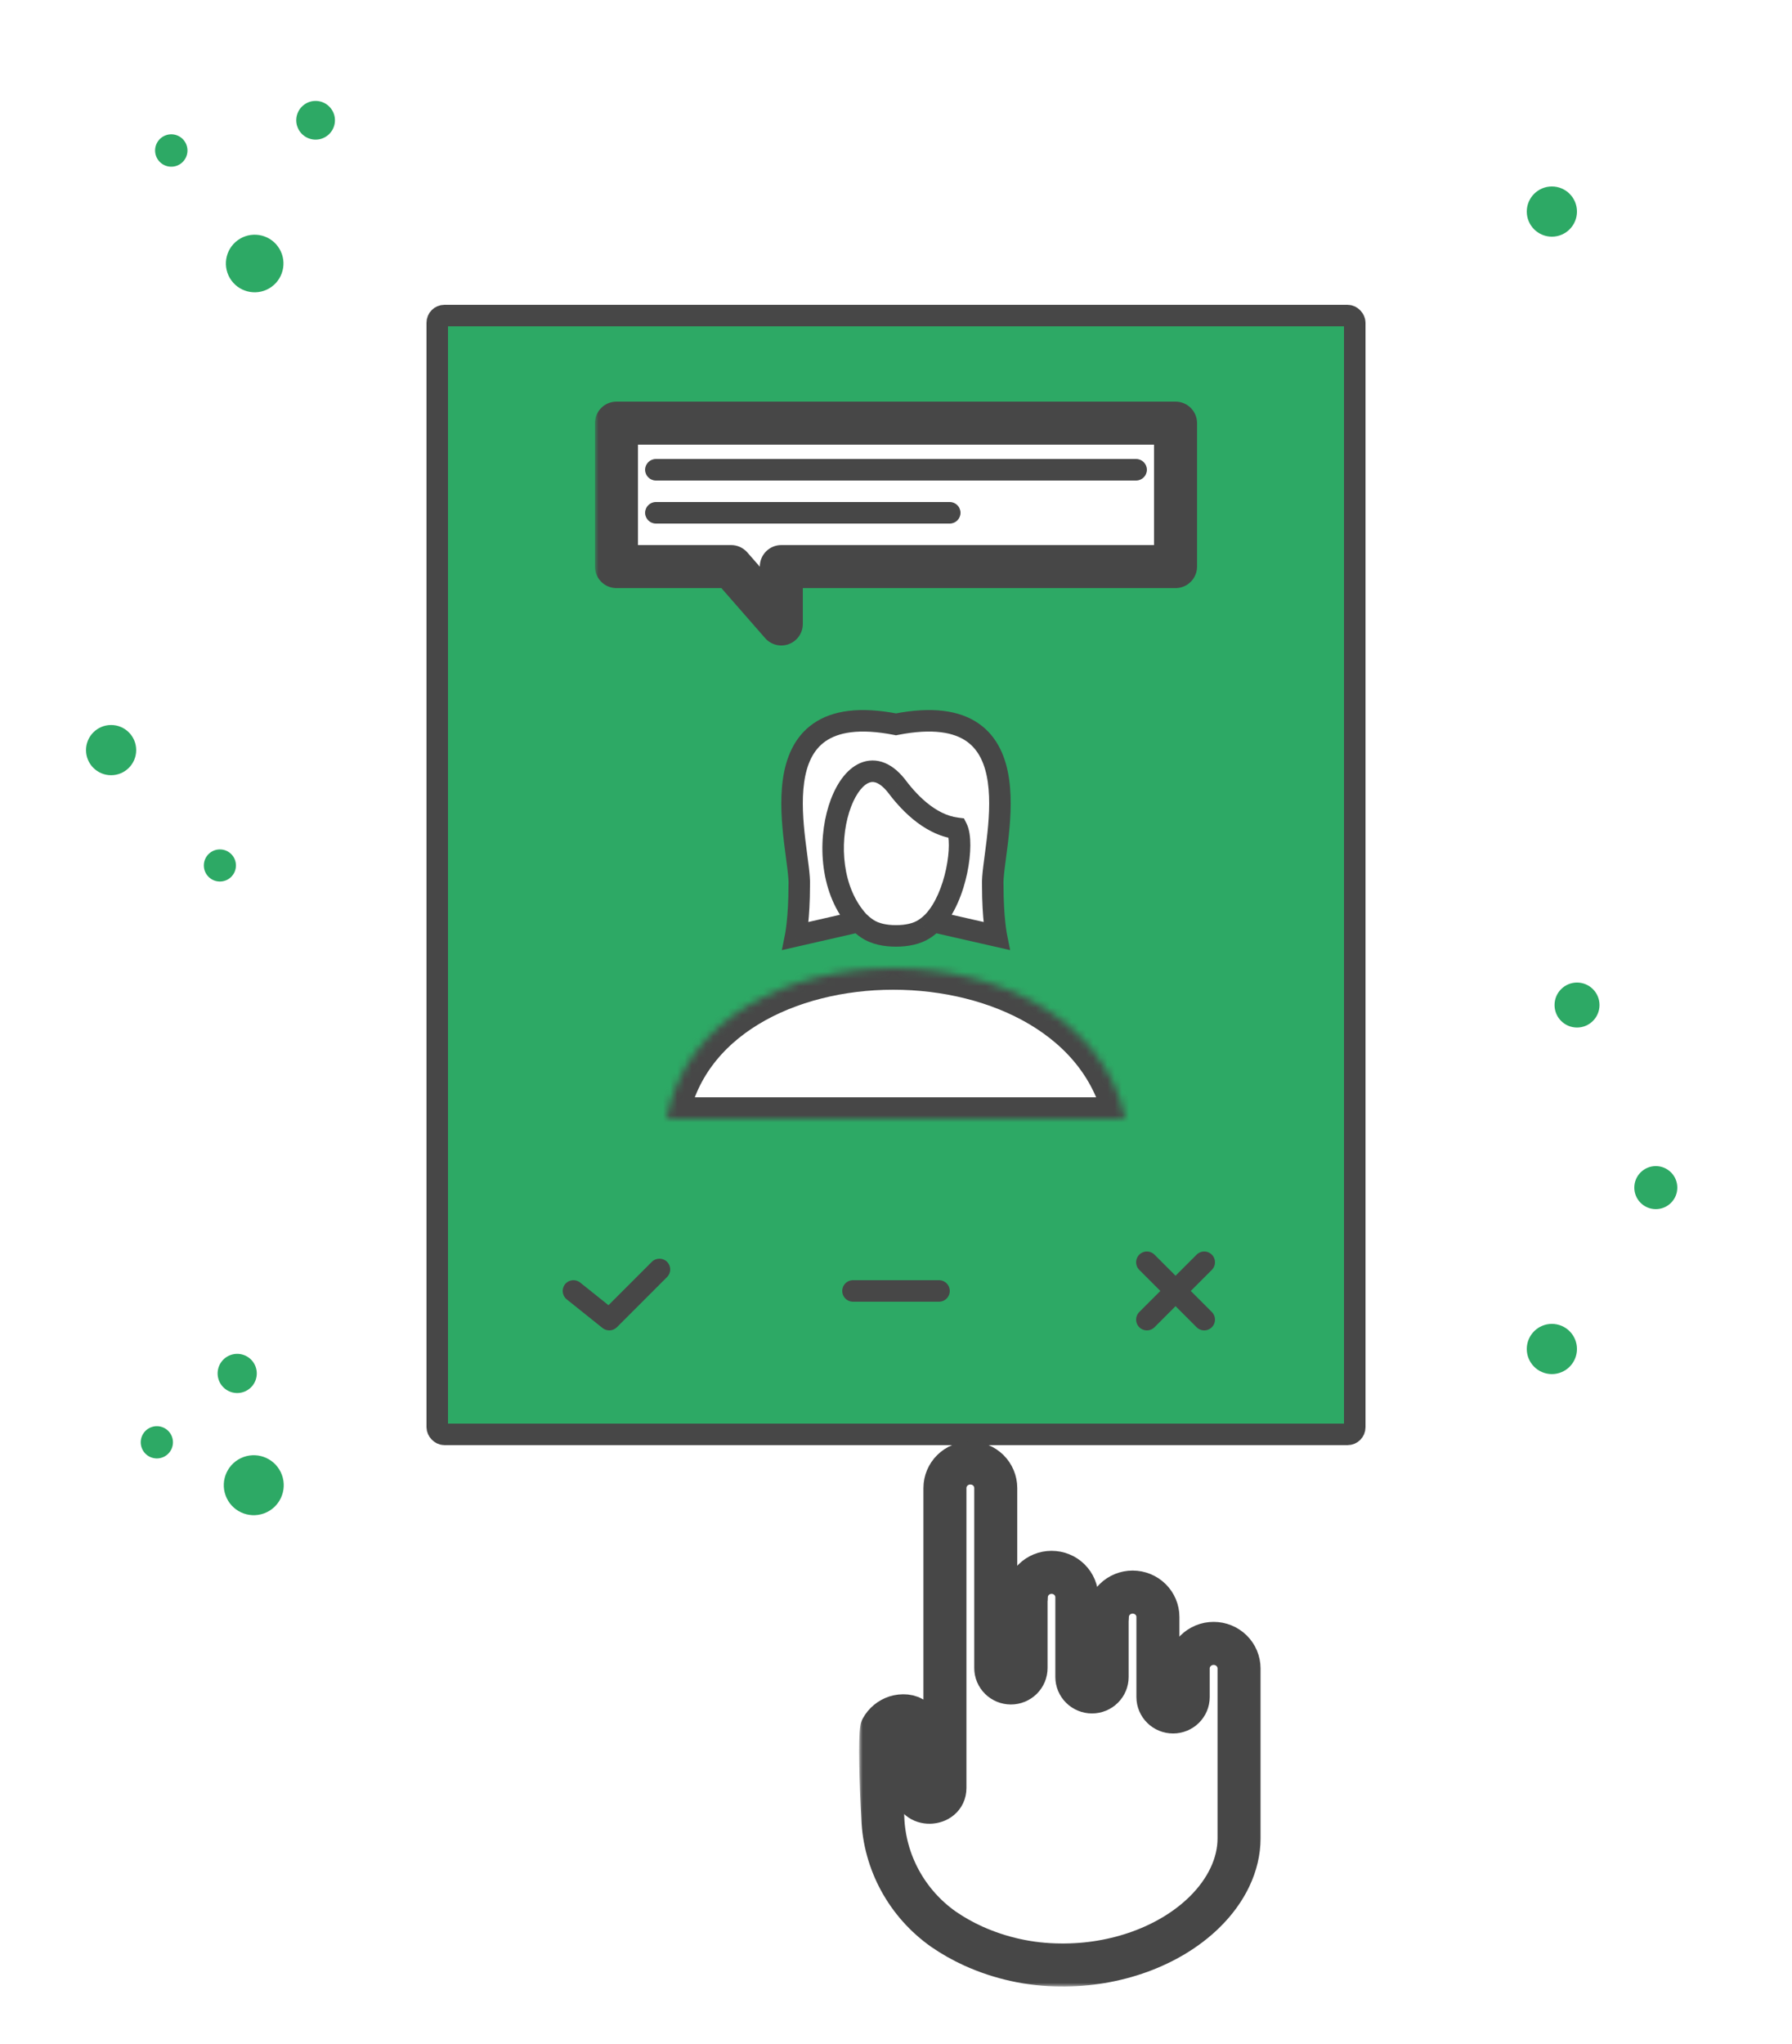 <svg width="250" height="285" viewBox="0 0 250 285" fill="none" xmlns="http://www.w3.org/2000/svg"> <style>.dot-wrapper{animation-name: drift-dot-parent; animation-timing-function: ease-in-out; animation-iteration-count: infinite;}@keyframes drift-dot-parent{0%{transform: translate(0, 0);}50%{transform: translate(-5px, 18px);}100%{transform: translate(0, 0);}}.dot-wrapper > .dot{animation-name: drift-dot-child; animation-timing-function: ease-in-out; animation-iteration-count: infinite;}@keyframes drift-dot-child{0%{transform: translate(0, 0);}50%{transform: translate(12px, -8px);}100%{transform: translate(0, 0);}}.dot-wrapper#dot-1{animation-duration: 20s; animation-delay: -43s; animation-direction: normal;}.dot-wrapper#dot-1 > .dot{animation-duration: 22s; animation-delay: -40s; animation-direction: alternate;}.dot-wrapper#dot-2{animation-duration: 13s; animation-delay: -47s; animation-direction: normal;}.dot-wrapper#dot-2 > .dot{animation-duration: 21s; animation-delay: -42s; animation-direction: normal;}.dot-wrapper#dot-3{animation-duration: 16s; animation-delay: -36s; animation-direction: normal;}.dot-wrapper#dot-3 > .dot{animation-duration: 21s; animation-delay: -20s; animation-direction: normal;}.dot-wrapper#dot-4{animation-duration: 21s; animation-delay: -17s; animation-direction: reverse;}.dot-wrapper#dot-4 > .dot{animation-duration: 21s; animation-delay: -34s; animation-direction: alternate;}.dot-wrapper#dot-5{animation-duration: 15s; animation-delay: -24s; animation-direction: alternate;}.dot-wrapper#dot-5 > .dot{animation-duration: 16s; animation-delay: -34s; animation-direction: alternate;}.dot-wrapper#dot-6{animation-duration: 17s; animation-delay: -43s; animation-direction: reverse;}.dot-wrapper#dot-6 > .dot{animation-duration: 18s; animation-delay: -3s; animation-direction: normal;}.dot-wrapper#dot-7{animation-duration: 21s; animation-delay: -39s; animation-direction: alternate;}.dot-wrapper#dot-7 > .dot{animation-duration: 17s; animation-delay: -21s; animation-direction: reverse;}.dot-wrapper#dot-8{animation-duration: 16s; animation-delay: -49s; animation-direction: alternate;}.dot-wrapper#dot-8 > .dot{animation-duration: 21s; animation-delay: -28s; animation-direction: normal;}.dot-wrapper#dot-9{animation-duration: 15s; animation-delay: -13s; animation-direction: alternate;}.dot-wrapper#dot-9 > .dot{animation-duration: 22s; animation-delay: -49s; animation-direction: reverse;}.dot-wrapper#dot-10{animation-duration: 13s; animation-delay: -26s; animation-direction: alternate;}.dot-wrapper#dot-10 > .dot{animation-duration: 15s; animation-delay: -31s; animation-direction: alternate;}.dot-wrapper#dot-11{animation-duration: 18s; animation-delay: -48s; animation-direction: reverse;}.dot-wrapper#dot-11 > .dot{animation-duration: 22s; animation-delay: -5s; animation-direction: alternate;}.dot-wrapper#dot-12{animation-duration: 19s; animation-delay: -49s; animation-direction: reverse;}.dot-wrapper#dot-12 > .dot{animation-duration: 18s; animation-delay: -5s; animation-direction: normal;}#hand{animation: switch-between-buttons 3s ease-in-out infinite alternate; animation-delay: -0.2s;}@keyframes switch-between-buttons{0%{transform: translate(0px, 0px);}40%{transform: translate(23.36px, -20px);}60%{transform: translate(-45.16px, -20px);}100%{transform: translate(-24, 8px, -4px);}}#tinder-like-card_front-female{animation: swipe-left 6s ease-in-out infinite backwards; transform-origin: 124px 104px; animation-delay: -1s;}@keyframes swipe-left{0%{transform: scale(0.9); opacity: 0;}5%{opacity: 0;}15%{transform: scale(1); opacity: 1;}50%{transform: translate(0) rotate(0deg); opacity: 1;}55%{opacity: 1;}58.333%{opacity: 0;}66.667%{transform: translate(-100px, 50px) rotate(-35deg); opacity: 0;}100%{transform: translate(-100px, 50px) rotate(-35deg); opacity: 0;}}#tinder-like-card_front-male{animation: swipe-right 6s ease-in-out infinite backwards; transform-origin: 124px 104px; animation-delay: 2s;}@keyframes swipe-right{0%{transform: scale(0.9); opacity: 0;}5%{opacity: 0;}15%{transform: scale(1); opacity: 1;}50%{transform: translate(0) rotate(0deg); opacity: 1;}55%{opacity: 1;}58.333%{opacity: 0;}66.667%{transform: translate(100px, 50px) rotate(35deg); opacity: 0;}100%{transform: translate(100px, 50px) rotate(35deg); opacity: 0;}}#no-bg > rect{animation: no-bg 6s ease-in-out infinite; animation-delay: 4.6s;}@keyframes no-bg{0%{fill: white;}4%{fill: #EB6767;}49.9%{fill: #EB6767;}50%{fill: white;}100%{fill: white;}}#no-path{animation: no-path 6s ease-in-out infinite; animation-delay: 4.6s;}@keyframes no-path{0%{stroke: #474747;}4%{stroke: white;}49.9%{stroke: white;}50%{stroke: #474747;}100%{stroke: #474747;}}#yes-bg > rect{animation: yes-bg 6s ease-in-out infinite; animation-delay: 1.6s;}@keyframes yes-bg{0%{fill: white;}4%{fill: #68C0FF;}49.9%{fill: #68C0FF;}50%{fill: white;}100%{fill: white;}}#yes-path{animation: yes-path 6s ease-in-out infinite; animation-delay: 1.6s;}@keyframes yes-path{0%{fill: #474747;}4%{fill: white;}49.9%{fill: white;}50%{fill: #474747;}100%{fill: #474747;}}</style> <g id="opinion-onboarding"> <rect width="250" height="285" fill="white"/> <g class="dot-wrapper" id="dot-1"> <path class="dot" fill-rule="evenodd" clip-rule="evenodd" d="M30.677 122.914C31.914 122.914 32.917 121.911 32.917 120.674C32.917 119.437 31.914 118.435 30.677 118.435C29.44 118.435 28.438 119.437 28.438 120.674C28.438 121.911 29.44 122.914 30.677 122.914Z" fill="#2DA965"/> </g> <g class="dot-wrapper" id="dot-2"> <path class="dot" fill-rule="evenodd" clip-rule="evenodd" d="M15.5 108.09C17.433 108.09 19 106.523 19 104.59C19 102.657 17.433 101.09 15.5 101.09C13.567 101.09 12 102.657 12 104.59C12 106.523 13.567 108.09 15.5 108.09Z" fill="#2DA965"/> </g> <g class="dot-wrapper" id="dot-3"> <path class="dot" fill-rule="evenodd" clip-rule="evenodd" d="M216.5 33C218.433 33 220 31.433 220 29.5C220 27.567 218.433 26 216.5 26C214.567 26 213 27.567 213 29.5C213 31.433 214.567 33 216.5 33Z" fill="#2DA965"/> </g> <g class="dot-wrapper" id="dot-4"> <path class="dot" fill-rule="evenodd" clip-rule="evenodd" d="M220.009 143.271C221.741 143.271 223.145 141.868 223.145 140.136C223.145 138.404 221.741 137 220.009 137C218.277 137 216.873 138.404 216.873 140.136C216.873 141.868 218.277 143.271 220.009 143.271Z" fill="#2DA965"/> </g> <g class="dot-wrapper" id="dot-5"> <path class="dot" fill-rule="evenodd" clip-rule="evenodd" d="M216.5 191.593C218.433 191.593 220 190.026 220 188.093C220 186.16 218.433 184.593 216.5 184.593C214.567 184.593 213 186.16 213 188.093C213 190.026 214.567 191.593 216.5 191.593Z" fill="#2DA965"/> </g> <g class="dot-wrapper" id="dot-6"> <path class="dot" fill-rule="evenodd" clip-rule="evenodd" d="M231 168.593C232.657 168.593 234 167.25 234 165.593C234 163.936 232.657 162.593 231 162.593C229.343 162.593 228 163.936 228 165.593C228 167.25 229.343 168.593 231 168.593Z" fill="#2DA965"/> </g> <g class="dot-wrapper" id="dot-7"> <path class="dot" fill-rule="evenodd" clip-rule="evenodd" d="M34.026 194.07C35.444 193.554 36.175 191.986 35.659 190.568C35.143 189.15 33.575 188.419 32.157 188.935C30.739 189.451 30.008 191.019 30.524 192.437C31.041 193.855 32.608 194.586 34.026 194.07Z" fill="#2DA965"/> </g> <g class="dot-wrapper" id="dot-8"> <path class="dot" fill-rule="evenodd" clip-rule="evenodd" d="M36.832 211.016C39.002 210.226 40.121 207.827 39.331 205.657C38.541 203.487 36.142 202.369 33.972 203.158C31.802 203.948 30.683 206.347 31.473 208.517C32.263 210.687 34.662 211.806 36.832 211.016Z" fill="#2DA965"/> </g> <g class="dot-wrapper" id="dot-9"> <path class="dot" fill-rule="evenodd" clip-rule="evenodd" d="M22.65 203.217C23.817 202.792 24.419 201.502 23.994 200.335C23.569 199.169 22.279 198.567 21.113 198.992C19.946 199.416 19.344 200.707 19.769 201.873C20.194 203.04 21.484 203.642 22.65 203.217Z" fill="#2DA965"/> </g> <g class="dot-wrapper" id="dot-10"> <path class="dot" fill-rule="evenodd" clip-rule="evenodd" d="M41.846 18.357C42.722 19.563 44.41 19.83 45.616 18.954C46.822 18.078 47.09 16.39 46.213 15.184C45.337 13.978 43.649 13.71 42.443 14.586C41.237 15.463 40.97 17.151 41.846 18.357Z" fill="#2DA965"/> </g> <g class="dot-wrapper" id="dot-11"> <path class="dot" fill-rule="evenodd" clip-rule="evenodd" d="M32.281 39.101C33.584 40.895 36.096 41.293 37.89 39.989C39.684 38.686 40.082 36.175 38.778 34.38C37.475 32.586 34.964 32.189 33.169 33.492C31.375 34.796 30.977 37.307 32.281 39.101Z" fill="#2DA965"/> </g> <g class="dot-wrapper" id="dot-12"> <path class="dot" fill-rule="evenodd" clip-rule="evenodd" d="M24.668 23.109C25.84 22.682 26.445 21.386 26.018 20.213C25.591 19.041 24.295 18.436 23.123 18.863C21.95 19.29 21.346 20.586 21.773 21.759C22.199 22.931 23.496 23.535 24.668 23.109Z" fill="#2DA965"/> </g> <g id="tinder-like-card_front-male" opacity="0.01"> <rect id="background" x="61" y="44" width="128" height="156" rx="1" fill="#2DA965" stroke="#474747" stroke-width="3" stroke-linecap="round"/> <g id="opinion-bubble"> <g id="bubble/right"> <mask id="path-14-outside-1" maskUnits="userSpaceOnUse" x="82" y="55" width="85" height="36" fill="black"> <rect fill="white" x="82" y="55" width="85" height="36"/> <path d="M164 79H148L141 87V79H86V59H164V79Z"/> </mask> <path d="M164 79H148L141 87V79H86V59H164V79Z" fill="white"/> <path d="M164 79V82C165.657 82 167 80.657 167 79H164ZM148 79V76C147.135 76 146.312 76.373 145.742 77.025L148 79ZM141 87H138C138 88.25 138.775 89.369 139.945 89.808C141.115 90.248 142.435 89.916 143.258 88.975L141 87ZM141 79H144C144 77.343 142.657 76 141 76V79ZM86 79H83C83 80.657 84.343 82 86 82V79ZM86 59V56C84.343 56 83 57.343 83 59H86ZM164 59H167C167 57.343 165.657 56 164 56V59ZM164 76H148V82H164V76ZM141 76H86V82H141V76ZM89 79V59H83V79H89ZM86 62H164V56H86V62ZM161 59V79H167V59H161ZM145.742 77.025L138.742 85.025L143.258 88.975L150.258 80.975L145.742 77.025ZM144 87V79H138V87H144Z" fill="#474747" mask="url(#path-14-outside-1)"/> </g> <path id="text" d="M91.5 64C90.672 64 90 64.672 90 65.5C90 66.328 90.672 67 91.5 67V64ZM158.5 67C159.328 67 160 66.328 160 65.5C160 64.672 159.328 64 158.5 64V67ZM91.5 70C90.672 70 90 70.672 90 71.5C90 72.328 90.672 73 91.5 73V70ZM132.5 73C133.328 73 134 72.328 134 71.5C134 70.672 133.328 70 132.5 70V73ZM91.5 67H158.5V64H91.5V67ZM91.5 73H132.5V70H91.5V73Z" fill="#474747"/> </g> <g id="avatar"> <g id="body"> <mask id="path-17-inside-2" fill="white"> <path d="M93 156C98 128 151 128 157 156L93 156Z"/> </mask> <path d="M93 156C98 128 151 128 157 156L93 156Z" fill="white" stroke="#474747" stroke-width="6" mask="url(#path-17-inside-2)"/> </g> <g id="male"> <path d="M124.996 130.5C120.58 130.322 115.329 125.918 113.662 120.568C113.48 120.014 113.118 118.829 112.693 117.284C112.426 116.311 112.135 115.195 111.849 114.004C111.36 111.1 111.232 108.411 112.521 106.218C113.442 104.662 115.518 103.765 117.843 103.513C118.208 103.468 118.545 103.335 118.837 103.127C123.077 100.511 129 99.575 133.967 101.601C137.115 102.918 138.797 106.711 138.455 111.768C138.388 112.77 138.227 114.445 138.002 115.538C138.002 115.538 137.891 116.597 137.456 118.96C136.696 123.094 132.044 130.5 124.996 130.5Z" fill="white"/> <path d="M124.996 130.5L124.935 131.999C124.955 132 124.975 132 124.996 132V130.5ZM113.662 120.568L115.094 120.122C115.092 120.115 115.09 120.109 115.087 120.102L113.662 120.568ZM137.456 118.96L135.981 118.688L135.981 118.688L137.456 118.96ZM111.849 114.004L110.369 114.253C110.375 114.287 110.382 114.321 110.39 114.354L111.849 114.004ZM112.521 106.218L111.23 105.454L111.228 105.458L112.521 106.218ZM117.843 103.513L118.004 105.004C118.011 105.003 118.017 105.003 118.024 105.002L117.843 103.513ZM118.837 103.127L118.049 101.851C118.022 101.868 117.995 101.886 117.969 101.904L118.837 103.127ZM133.967 101.601L134.546 100.217L134.534 100.212L133.967 101.601ZM138.455 111.768L136.959 111.666L136.959 111.667L138.455 111.768ZM112.693 117.284L111.247 117.681L111.247 117.681L112.693 117.284ZM116.161 113.395L117.598 113.826L117.598 113.826L116.161 113.395ZM119.29 108.001L120.468 107.072C120.22 106.759 119.859 106.557 119.462 106.511C119.066 106.466 118.667 106.58 118.355 106.829L119.29 108.001ZM131.288 111.276L131.114 109.786C131.086 109.79 131.058 109.794 131.03 109.799L131.288 111.276ZM135.28 112.225L136.324 111.148L136.319 111.144L135.28 112.225ZM125.056 129.001C123.29 128.93 121.186 127.987 119.279 126.339C117.388 124.705 115.833 122.495 115.094 120.122L112.23 121.015C113.157 123.991 115.061 126.659 117.317 128.608C119.556 130.544 122.285 131.892 124.935 131.999L125.056 129.001ZM135.981 118.688C135.656 120.452 134.445 123.089 132.471 125.275C130.51 127.445 127.959 129 124.996 129V132C129.08 132 132.379 129.852 134.697 127.286C137.001 124.735 138.495 121.602 138.931 119.231L135.981 118.688ZM113.328 113.755C112.843 110.877 112.819 108.671 113.814 106.978L111.228 105.458C109.645 108.15 109.876 111.323 110.369 114.253L113.328 113.755ZM113.812 106.982C114.373 106.034 115.854 105.237 118.004 105.004L117.681 102.021C115.181 102.292 112.511 103.29 111.23 105.454L113.812 106.982ZM118.024 105.002C118.642 104.927 119.214 104.699 119.705 104.351L117.969 101.904C117.876 101.97 117.774 102.01 117.662 102.024L118.024 105.002ZM119.625 104.404C123.523 101.998 128.944 101.172 133.401 102.99L134.534 100.212C129.056 97.977 122.63 99.023 118.049 101.851L119.625 104.404ZM133.388 102.985C135.663 103.937 137.282 106.882 136.959 111.666L139.952 111.869C140.312 106.54 138.567 101.899 134.546 100.217L133.388 102.985ZM115.087 120.102C114.915 119.575 114.559 118.414 114.14 116.887L111.247 117.681C111.676 119.244 112.046 120.453 112.236 121.035L115.087 120.102ZM114.14 116.887C113.876 115.927 113.589 114.827 113.307 113.653L110.39 114.354C110.681 115.563 110.976 116.695 111.247 117.681L114.14 116.887ZM113.985 118.046C114.361 117.41 114.891 116.979 115.611 116.387C116.234 115.874 117.22 115.085 117.598 113.826L114.724 112.965C114.649 113.217 114.435 113.469 113.704 114.07C113.07 114.592 112.094 115.349 111.402 116.521L113.985 118.046ZM117.598 113.826C118.239 111.685 118.634 110.443 120.225 109.174L118.355 106.829C115.97 108.731 115.37 110.808 114.724 112.965L117.598 113.826ZM118.113 108.931C120.207 111.584 123.486 112.516 126.089 112.823C128.731 113.135 131.018 112.846 131.546 112.754L131.03 109.799C130.709 109.855 128.724 110.114 126.441 109.844C124.121 109.57 121.824 108.79 120.468 107.072L118.113 108.931ZM131.461 112.766C133.018 112.585 133.831 112.912 134.24 113.306L136.319 111.144C135.003 109.878 133.125 109.553 131.114 109.786L131.461 112.766ZM134.236 113.302C134.988 114.031 135.584 114.548 136.075 115.076C136.307 115.325 136.439 115.498 136.505 115.61C136.58 115.737 136.487 115.645 136.507 115.408L139.496 115.667C139.553 115.009 139.306 114.453 139.088 114.084C138.861 113.699 138.56 113.342 138.27 113.031C137.719 112.439 136.916 111.722 136.324 111.148L134.236 113.302ZM138.931 119.231C139.152 118.033 139.291 117.16 139.376 116.58C139.419 116.291 139.447 116.075 139.466 115.928C139.475 115.855 139.482 115.799 139.486 115.761C139.489 115.741 139.49 115.726 139.491 115.715C139.492 115.71 139.493 115.705 139.493 115.702C139.493 115.7 139.493 115.699 139.493 115.697C139.493 115.697 139.493 115.696 139.494 115.696C139.494 115.696 139.494 115.695 139.494 115.695C139.494 115.695 139.494 115.695 139.494 115.695C139.494 115.695 139.494 115.695 138.002 115.538C136.51 115.381 136.51 115.381 136.51 115.381C136.51 115.381 136.51 115.381 136.51 115.381C136.51 115.38 136.51 115.38 136.51 115.38C136.51 115.38 136.51 115.38 136.51 115.38C136.51 115.38 136.51 115.38 136.51 115.38C136.51 115.381 136.51 115.383 136.51 115.385C136.509 115.391 136.508 115.401 136.506 115.415C136.503 115.444 136.498 115.489 136.49 115.552C136.474 115.678 136.447 115.875 136.408 116.145C136.328 116.686 136.195 117.524 135.981 118.688L138.931 119.231ZM136.959 111.667C136.892 112.654 136.736 114.247 136.533 115.236L139.471 115.84C139.717 114.644 139.884 112.885 139.952 111.868L136.959 111.667Z" fill="#474747"/> </g> </g> <g id="buttons"> <g id="no"> <g id="no-bg"> <mask id="path-20-inside-3" fill="white"> <rect x="147" y="168" width="34" height="24" rx="2"/> </mask> <rect x="147" y="168" width="34" height="24" rx="2" fill="white" stroke="#474747" stroke-width="6" mask="url(#path-20-inside-3)"/> </g> <path id="no-path" d="M160 184L168 176M168 184L160 176" stroke="#474747" stroke-width="3" stroke-linecap="round"/> </g> <g id="button/neutral"> <g id="Rectangle 2"> <mask id="path-22-inside-4" fill="white"> <rect x="108" y="168" width="34" height="24" rx="2"/> </mask> <rect x="108" y="168" width="34" height="24" rx="2" fill="white" stroke="#474747" stroke-width="6" mask="url(#path-22-inside-4)"/> </g> <path id="Vector 2" d="M119 180H131" stroke="#474747" stroke-width="3" stroke-linecap="round"/> </g> <g id="button/yes"> <g id="Rectangle 2_2"> <mask id="path-24-inside-5" fill="white"> <rect x="69" y="168" width="34" height="24" rx="2"/> </mask> <rect x="69" y="168" width="34" height="24" rx="2" fill="white" stroke="#474747" stroke-width="6" mask="url(#path-24-inside-5)"/> </g> <path id="Vector" d="M80.937 178.829C80.29 178.311 79.346 178.416 78.829 179.063C78.311 179.71 78.416 180.654 79.063 181.171L80.937 178.829ZM85 184L84.063 185.171C84.66 185.649 85.52 185.601 86.061 185.061L85 184ZM93.061 178.061C93.646 177.475 93.646 176.525 93.061 175.939C92.475 175.354 91.525 175.354 90.939 175.939L93.061 178.061ZM79.063 181.171L84.063 185.171L85.937 182.829L80.937 178.829L79.063 181.171ZM86.061 185.061L93.061 178.061L90.939 175.939L83.939 182.939L86.061 185.061Z" fill="#474747"/> </g> </g> </g> <g id="tinder-like-card_front-female"> <rect id="background_2" x="61" y="44" width="128" height="156" rx="1" fill="#2DA965" stroke="#474747" stroke-width="3" stroke-linecap="round"/> <g id="opinion-bubble_2"> <g id="bubble/left"> <mask id="path-27-outside-6" maskUnits="userSpaceOnUse" x="83" y="55" width="85" height="36" fill="black"> <rect fill="white" x="83" y="55" width="85" height="36"/> <path d="M86 79H102L109 87V79H164V59H86V79Z"/> </mask> <path d="M86 79H102L109 87V79H164V59H86V79Z" fill="white"/> <path d="M86 79V82C84.343 82 83 80.657 83 79H86ZM102 79V76C102.865 76 103.688 76.373 104.258 77.025L102 79ZM109 87H112C112 88.25 111.225 89.369 110.055 89.808C108.885 90.248 107.565 89.916 106.742 88.975L109 87ZM109 79H106C106 77.343 107.343 76 109 76V79ZM164 79H167C167 80.657 165.657 82 164 82V79ZM164 59V56C165.657 56 167 57.343 167 59H164ZM86 59H83C83 57.343 84.343 56 86 56V59ZM86 76H102V82H86V76ZM109 76H164V82H109V76ZM161 79V59H167V79H161ZM164 62H86V56H164V62ZM89 59V79H83V59H89ZM104.258 77.025L111.258 85.025L106.742 88.975L99.742 80.975L104.258 77.025ZM106 87V79H112V87H106Z" fill="#474747" mask="url(#path-27-outside-6)"/> </g> <path id="text_2" d="M91.5 64C90.672 64 90 64.672 90 65.5C90 66.328 90.672 67 91.5 67V64ZM158.5 67C159.328 67 160 66.328 160 65.5C160 64.672 159.328 64 158.5 64V67ZM91.5 70C90.672 70 90 70.672 90 71.5C90 72.328 90.672 73 91.5 73V70ZM132.5 73C133.328 73 134 72.328 134 71.5C134 70.672 133.328 70 132.5 70V73ZM91.5 67H158.5V64H91.5V67ZM91.5 73H132.5V70H91.5V73Z" fill="#474747"/> </g> <g id="avatar_2"> <g id="body_2"> <mask id="path-30-inside-7" fill="white"> <path d="M93 156C98 128 151 128 157 156L93 156Z"/> </mask> <path d="M93 156C98 128 151 128 157 156L93 156Z" fill="white" stroke="#474747" stroke-width="6" mask="url(#path-30-inside-7)"/> </g> <g id="female"> <path d="M111.5 123.5C111.81 118.478 104.566 96.999 124.999 100.996C145.432 96.999 138.19 118.478 138.5 123.5C138.5 128 139 130.5 139 130.5L130.204 128.496C129.842 128.867 129.442 129.202 129 129.496C127.905 130.227 126.468 130.496 124.999 130.496C123.53 130.496 122.094 130.227 120.999 129.496C120.562 129.204 120.155 128.869 119.78 128.496L111 130.5C111 130.5 111.5 128 111.5 123.5Z" fill="white"/> <path d="M125 109.496L126.199 108.596L126.182 108.573L126.164 108.55L125 109.496ZM133.501 115.496L134.842 114.825L134.483 114.107L133.687 114.008L133.501 115.496ZM111.5 123.5L110.003 123.407L110 123.454L110 123.5L111.5 123.5ZM124.999 100.996L124.711 102.468L124.999 102.525L125.287 102.468L124.999 100.996ZM120.999 129.496L121.832 128.249L121.832 128.249L120.999 129.496ZM129 129.496L128.169 128.247L128.167 128.249L129 129.496ZM111 130.5L109.529 130.206L109.076 132.478L111.334 131.962L111 130.5ZM139 130.5L138.667 131.962L140.925 132.477L140.471 130.206L139 130.5ZM138.5 123.5H140V123.454L139.997 123.407L138.5 123.5ZM123.8 110.397C124.581 111.437 125.788 112.919 127.358 114.215C128.923 115.508 130.933 116.687 133.315 116.985L133.687 114.008C132.068 113.806 130.578 112.984 129.268 111.902C127.962 110.824 126.919 109.555 126.199 108.596L123.8 110.397ZM112.997 123.592C113.046 122.809 112.947 121.794 112.82 120.747C112.755 120.207 112.677 119.623 112.597 119.019C112.517 118.412 112.434 117.78 112.356 117.126C112.042 114.488 111.827 111.621 112.189 109.077C112.55 106.536 113.452 104.546 115.17 103.351C116.898 102.149 119.8 101.508 124.711 102.468L125.287 99.524C119.982 98.486 116.126 99.031 113.457 100.889C110.776 102.754 109.639 105.698 109.218 108.655C108.798 111.608 109.059 114.803 109.377 117.48C109.458 118.155 109.543 118.804 109.623 119.412C109.704 120.024 109.779 120.588 109.842 121.108C109.972 122.181 110.032 122.936 110.003 123.407L112.997 123.592ZM120.166 130.744C121.609 131.707 123.384 131.996 124.999 131.996V128.996C123.677 128.996 122.58 128.748 121.832 128.249L120.166 130.744ZM128.167 128.249C127.419 128.748 126.322 128.996 124.999 128.996V131.996C126.615 131.996 128.39 131.706 129.832 130.744L128.167 128.249ZM110 123.5C110 125.694 109.878 127.392 109.758 128.531C109.698 129.1 109.639 129.529 109.596 129.811C109.574 129.952 109.556 130.056 109.545 130.122C109.539 130.155 109.535 130.179 109.532 130.193C109.531 130.2 109.53 130.205 109.529 130.207C109.529 130.208 109.529 130.208 109.529 130.208C109.529 130.208 109.529 130.208 109.529 130.208C109.529 130.208 109.529 130.207 109.529 130.207C109.529 130.207 109.529 130.207 109.529 130.207C109.529 130.206 109.529 130.206 111 130.5C112.471 130.794 112.471 130.793 112.471 130.793C112.471 130.793 112.471 130.793 112.472 130.793C112.472 130.792 112.472 130.792 112.472 130.791C112.472 130.79 112.472 130.789 112.472 130.788C112.473 130.785 112.474 130.782 112.474 130.778C112.476 130.771 112.478 130.761 112.48 130.748C112.485 130.724 112.491 130.689 112.499 130.645C112.514 130.557 112.536 130.431 112.561 130.267C112.611 129.939 112.677 129.462 112.742 128.844C112.872 127.608 113 125.805 113 123.5L110 123.5ZM118.724 129.561C119.163 129.997 119.644 130.395 120.166 130.744L121.832 128.249C121.479 128.013 121.148 127.74 120.837 127.432L118.724 129.561ZM111.334 131.962L120.114 129.959L119.446 127.034L110.667 129.038L111.334 131.962ZM132.159 116.167C132.244 116.338 132.376 116.884 132.371 117.872C132.367 118.796 132.246 119.929 131.995 121.126C131.484 123.566 130.489 126.006 129.112 127.468L131.296 129.525C133.215 127.487 134.369 124.427 134.932 121.742C135.218 120.376 135.366 119.04 135.371 117.886C135.376 116.796 135.257 115.655 134.842 114.825L132.159 116.167ZM129.13 127.449C128.84 127.747 128.521 128.014 128.169 128.247L129.83 130.746C130.364 130.391 130.845 129.987 131.278 129.544L129.13 127.449ZM139.333 129.037L130.537 127.034L129.871 129.959L138.667 131.962L139.333 129.037ZM137 123.5C137 125.805 137.128 127.608 137.259 128.844C137.324 129.463 137.389 129.94 137.44 130.267C137.465 130.431 137.486 130.557 137.502 130.645C137.51 130.69 137.516 130.724 137.521 130.749C137.523 130.761 137.525 130.771 137.526 130.779C137.527 130.783 137.528 130.786 137.528 130.788C137.529 130.79 137.529 130.791 137.529 130.792C137.529 130.792 137.529 130.793 137.529 130.793C137.529 130.793 137.529 130.793 137.529 130.794C137.529 130.794 137.529 130.794 139 130.5C140.471 130.206 140.471 130.206 140.471 130.206C140.471 130.206 140.471 130.207 140.471 130.207C140.471 130.207 140.471 130.207 140.472 130.207C140.472 130.208 140.472 130.208 140.472 130.208C140.472 130.208 140.472 130.208 140.471 130.206C140.471 130.204 140.47 130.2 140.469 130.193C140.466 130.179 140.462 130.155 140.456 130.122C140.444 130.056 140.426 129.952 140.405 129.811C140.361 129.529 140.302 129.1 140.242 128.53C140.122 127.392 140 125.694 140 123.5H137ZM126.164 108.55C125.234 107.406 124.191 106.593 123.034 106.234C121.837 105.863 120.669 106.027 119.646 106.569C117.718 107.589 116.376 109.886 115.602 112.361C114.039 117.362 114.302 124.734 118.674 129.509L120.887 127.483C117.477 123.759 117.099 117.63 118.466 113.256C119.157 111.044 120.172 109.685 121.049 109.22C121.428 109.02 121.773 108.985 122.146 109.1C122.558 109.228 123.14 109.587 123.835 110.442L126.164 108.55ZM139.997 123.407C139.968 122.936 140.028 122.181 140.158 121.107C140.221 120.587 140.296 120.023 140.377 119.412C140.457 118.804 140.542 118.155 140.623 117.48C140.941 114.803 141.201 111.608 140.781 108.654C140.36 105.698 139.222 102.753 136.542 100.889C133.872 99.031 130.016 98.486 124.711 99.524L125.287 102.468C130.198 101.508 133.1 102.149 134.828 103.351C136.546 104.546 137.449 106.536 137.811 109.077C138.173 111.621 137.957 114.488 137.644 117.126C137.566 117.78 137.483 118.412 137.403 119.019C137.323 119.623 137.245 120.207 137.18 120.747C137.053 121.794 136.955 122.809 137.003 123.592L139.997 123.407Z" fill="#474747"/> </g> </g> <g id="buttons_2"> <g id="button/no"> <g id="Rectangle 2_3"> <mask id="path-33-inside-8" fill="white"> <rect x="147" y="168" width="34" height="24" rx="2"/> </mask> <rect x="147" y="168" width="34" height="24" rx="2" fill="white" stroke="#474747" stroke-width="6" mask="url(#path-33-inside-8)"/> </g> <path id="Vector_2" d="M160 184L168 176M168 184L160 176" stroke="#474747" stroke-width="3" stroke-linecap="round"/> </g> <g id="button/neutral_2"> <g id="Rectangle 2_4"> <mask id="path-35-inside-9" fill="white"> <rect x="108" y="168" width="34" height="24" rx="2"/> </mask> <rect x="108" y="168" width="34" height="24" rx="2" fill="white" stroke="#474747" stroke-width="6" mask="url(#path-35-inside-9)"/> </g> <path id="Vector 2_2" d="M119 180H131" stroke="#474747" stroke-width="3" stroke-linecap="round"/> </g> <g id="yes"> <g id="yes-bg"> <mask id="path-37-inside-10" fill="white"> <rect x="69" y="168" width="34" height="24" rx="2"/> </mask> <rect x="69" y="168" width="34" height="24" rx="2" fill="white" stroke="#474747" stroke-width="6" mask="url(#path-37-inside-10)"/> </g> <path id="yes-path" d="M80.937 178.829C80.29 178.311 79.346 178.416 78.829 179.063C78.311 179.71 78.416 180.654 79.063 181.171L80.937 178.829ZM85 184L84.063 185.171C84.66 185.649 85.52 185.601 86.061 185.061L85 184ZM93.061 178.061C93.646 177.475 93.646 176.525 93.061 175.939C92.475 175.354 91.525 175.354 90.939 175.939L93.061 178.061ZM79.063 181.171L84.063 185.171L85.937 182.829L80.937 178.829L79.063 181.171ZM86.061 185.061L93.061 178.061L90.939 175.939L83.939 182.939L86.061 185.061Z" fill="#474747"/> </g> </g> </g> <g id="hand"> <mask id="path-39-outside-11" maskUnits="userSpaceOnUse" x="119.857" y="200.986" width="57" height="76" fill="black"> <rect fill="white" x="119.857" y="200.986" width="57" height="76"/> <path d="M161.539 225.461V232.589L161.539 232.637L161.539 232.663V236.619C161.539 237.172 161.762 237.702 162.159 238.093C162.555 238.484 163.093 238.703 163.654 238.703C164.214 238.703 164.752 238.484 165.149 238.093C165.545 237.702 165.768 237.172 165.768 236.619V232.605C165.776 231.69 166.149 230.814 166.806 230.166C167.471 229.511 168.372 229.143 169.313 229.143C170.253 229.143 171.154 229.511 171.819 230.166C172.484 230.822 172.857 231.71 172.857 232.637L172.857 256.343C172.857 259.949 171.124 263.617 167.981 266.674C163.16 271.357 155.655 274.087 147.895 273.983C143.71 273.958 139.578 273.056 135.774 271.336C134.32 270.677 132.928 269.891 131.616 268.988C129.1 267.211 127.03 264.891 125.565 262.204C124.099 259.517 123.276 256.536 123.159 253.487C122.87 248.429 122.736 242.371 122.997 241.051C123.423 240.269 124.137 239.677 124.991 239.397C125.833 239.136 126.933 239.15 127.598 239.773L127.598 249.306C127.598 252.029 131.827 251.872 131.827 249.306L131.827 228.393L131.827 207.481C131.827 206.554 132.2 205.665 132.865 205.009C133.53 204.354 134.431 203.986 135.371 203.986C136.312 203.986 137.213 204.354 137.878 205.009C138.543 205.665 138.916 206.554 138.916 207.481V232.576C138.916 233.128 139.139 233.658 139.536 234.049C139.932 234.44 140.47 234.66 141.031 234.66C141.591 234.66 142.129 234.44 142.526 234.049C142.922 233.658 143.145 233.128 143.145 232.576L143.145 223.092C143.169 222.967 143.181 222.839 143.181 222.709C143.181 221.788 143.552 220.904 144.213 220.253C144.874 219.601 145.77 219.235 146.705 219.235C147.639 219.235 148.535 219.601 149.196 220.253C149.857 220.904 150.228 221.788 150.228 222.709V233.826C150.228 234.378 150.451 234.908 150.847 235.299C151.244 235.69 151.782 235.91 152.342 235.91C152.903 235.91 153.441 235.69 153.837 235.299C154.234 234.908 154.457 234.378 154.457 233.826V225.84C154.48 225.716 154.492 225.589 154.492 225.461C154.492 224.54 154.863 223.656 155.524 223.005C156.185 222.353 157.081 221.987 158.016 221.987C158.95 221.987 159.847 222.353 160.507 223.005C161.168 223.656 161.539 224.54 161.539 225.461Z"/> </mask> <path d="M161.539 225.461V232.589L161.539 232.637L161.539 232.663V236.619C161.539 237.172 161.762 237.702 162.159 238.093C162.555 238.484 163.093 238.703 163.654 238.703C164.214 238.703 164.752 238.484 165.149 238.093C165.545 237.702 165.768 237.172 165.768 236.619V232.605C165.776 231.69 166.149 230.814 166.806 230.166C167.471 229.511 168.372 229.143 169.313 229.143C170.253 229.143 171.154 229.511 171.819 230.166C172.484 230.822 172.857 231.71 172.857 232.637L172.857 256.343C172.857 259.949 171.124 263.617 167.981 266.674C163.16 271.357 155.655 274.087 147.895 273.983C143.71 273.958 139.578 273.056 135.774 271.336C134.32 270.677 132.928 269.891 131.616 268.988C129.1 267.211 127.03 264.891 125.565 262.204C124.099 259.517 123.276 256.536 123.159 253.487C122.87 248.429 122.736 242.371 122.997 241.051C123.423 240.269 124.137 239.677 124.991 239.397C125.833 239.136 126.933 239.15 127.598 239.773L127.598 249.306C127.598 252.029 131.827 251.872 131.827 249.306L131.827 228.393L131.827 207.481C131.827 206.554 132.2 205.665 132.865 205.009C133.53 204.354 134.431 203.986 135.371 203.986C136.312 203.986 137.213 204.354 137.878 205.009C138.543 205.665 138.916 206.554 138.916 207.481V232.576C138.916 233.128 139.139 233.658 139.536 234.049C139.932 234.44 140.47 234.66 141.031 234.66C141.591 234.66 142.129 234.44 142.526 234.049C142.922 233.658 143.145 233.128 143.145 232.576L143.145 223.092C143.169 222.967 143.181 222.839 143.181 222.709C143.181 221.788 143.552 220.904 144.213 220.253C144.874 219.601 145.77 219.235 146.705 219.235C147.639 219.235 148.535 219.601 149.196 220.253C149.857 220.904 150.228 221.788 150.228 222.709V233.826C150.228 234.378 150.451 234.908 150.847 235.299C151.244 235.69 151.782 235.91 152.342 235.91C152.903 235.91 153.441 235.69 153.837 235.299C154.234 234.908 154.457 234.378 154.457 233.826V225.84C154.48 225.716 154.492 225.589 154.492 225.461C154.492 224.54 154.863 223.656 155.524 223.005C156.185 222.353 157.081 221.987 158.016 221.987C158.95 221.987 159.847 222.353 160.507 223.005C161.168 223.656 161.539 224.54 161.539 225.461Z" fill="white"/> <path d="M161.539 225.461V232.589L161.539 232.637L161.539 232.663V236.619C161.539 237.172 161.762 237.702 162.159 238.093C162.555 238.484 163.093 238.703 163.654 238.703C164.214 238.703 164.752 238.484 165.149 238.093C165.545 237.702 165.768 237.172 165.768 236.619V232.605C165.776 231.69 166.149 230.814 166.806 230.166C167.471 229.511 168.372 229.143 169.313 229.143C170.253 229.143 171.154 229.511 171.819 230.166C172.484 230.822 172.857 231.71 172.857 232.637L172.857 256.343C172.857 259.949 171.124 263.617 167.981 266.674C163.16 271.357 155.655 274.087 147.895 273.983C143.71 273.958 139.578 273.056 135.774 271.336C134.32 270.677 132.928 269.891 131.616 268.988C129.1 267.211 127.03 264.891 125.565 262.204C124.099 259.517 123.276 256.536 123.159 253.487C122.87 248.429 122.736 242.371 122.997 241.051C123.423 240.269 124.137 239.677 124.991 239.397C125.833 239.136 126.933 239.15 127.598 239.773L127.598 249.306C127.598 252.029 131.827 251.872 131.827 249.306L131.827 228.393L131.827 207.481C131.827 206.554 132.2 205.665 132.865 205.009C133.53 204.354 134.431 203.986 135.371 203.986C136.312 203.986 137.213 204.354 137.878 205.009C138.543 205.665 138.916 206.554 138.916 207.481V232.576C138.916 233.128 139.139 233.658 139.536 234.049C139.932 234.44 140.47 234.66 141.031 234.66C141.591 234.66 142.129 234.44 142.526 234.049C142.922 233.658 143.145 233.128 143.145 232.576L143.145 223.092C143.169 222.967 143.181 222.839 143.181 222.709C143.181 221.788 143.552 220.904 144.213 220.253C144.874 219.601 145.77 219.235 146.705 219.235C147.639 219.235 148.535 219.601 149.196 220.253C149.857 220.904 150.228 221.788 150.228 222.709V233.826C150.228 234.378 150.451 234.908 150.847 235.299C151.244 235.69 151.782 235.91 152.342 235.91C152.903 235.91 153.441 235.69 153.837 235.299C154.234 234.908 154.457 234.378 154.457 233.826V225.84C154.48 225.716 154.492 225.589 154.492 225.461C154.492 224.54 154.863 223.656 155.524 223.005C156.185 222.353 157.081 221.987 158.016 221.987C158.95 221.987 159.847 222.353 160.507 223.005C161.168 223.656 161.539 224.54 161.539 225.461Z" stroke="#474747" stroke-width="6" stroke-linejoin="round" mask="url(#path-39-outside-11)"/> </g> </g></svg>